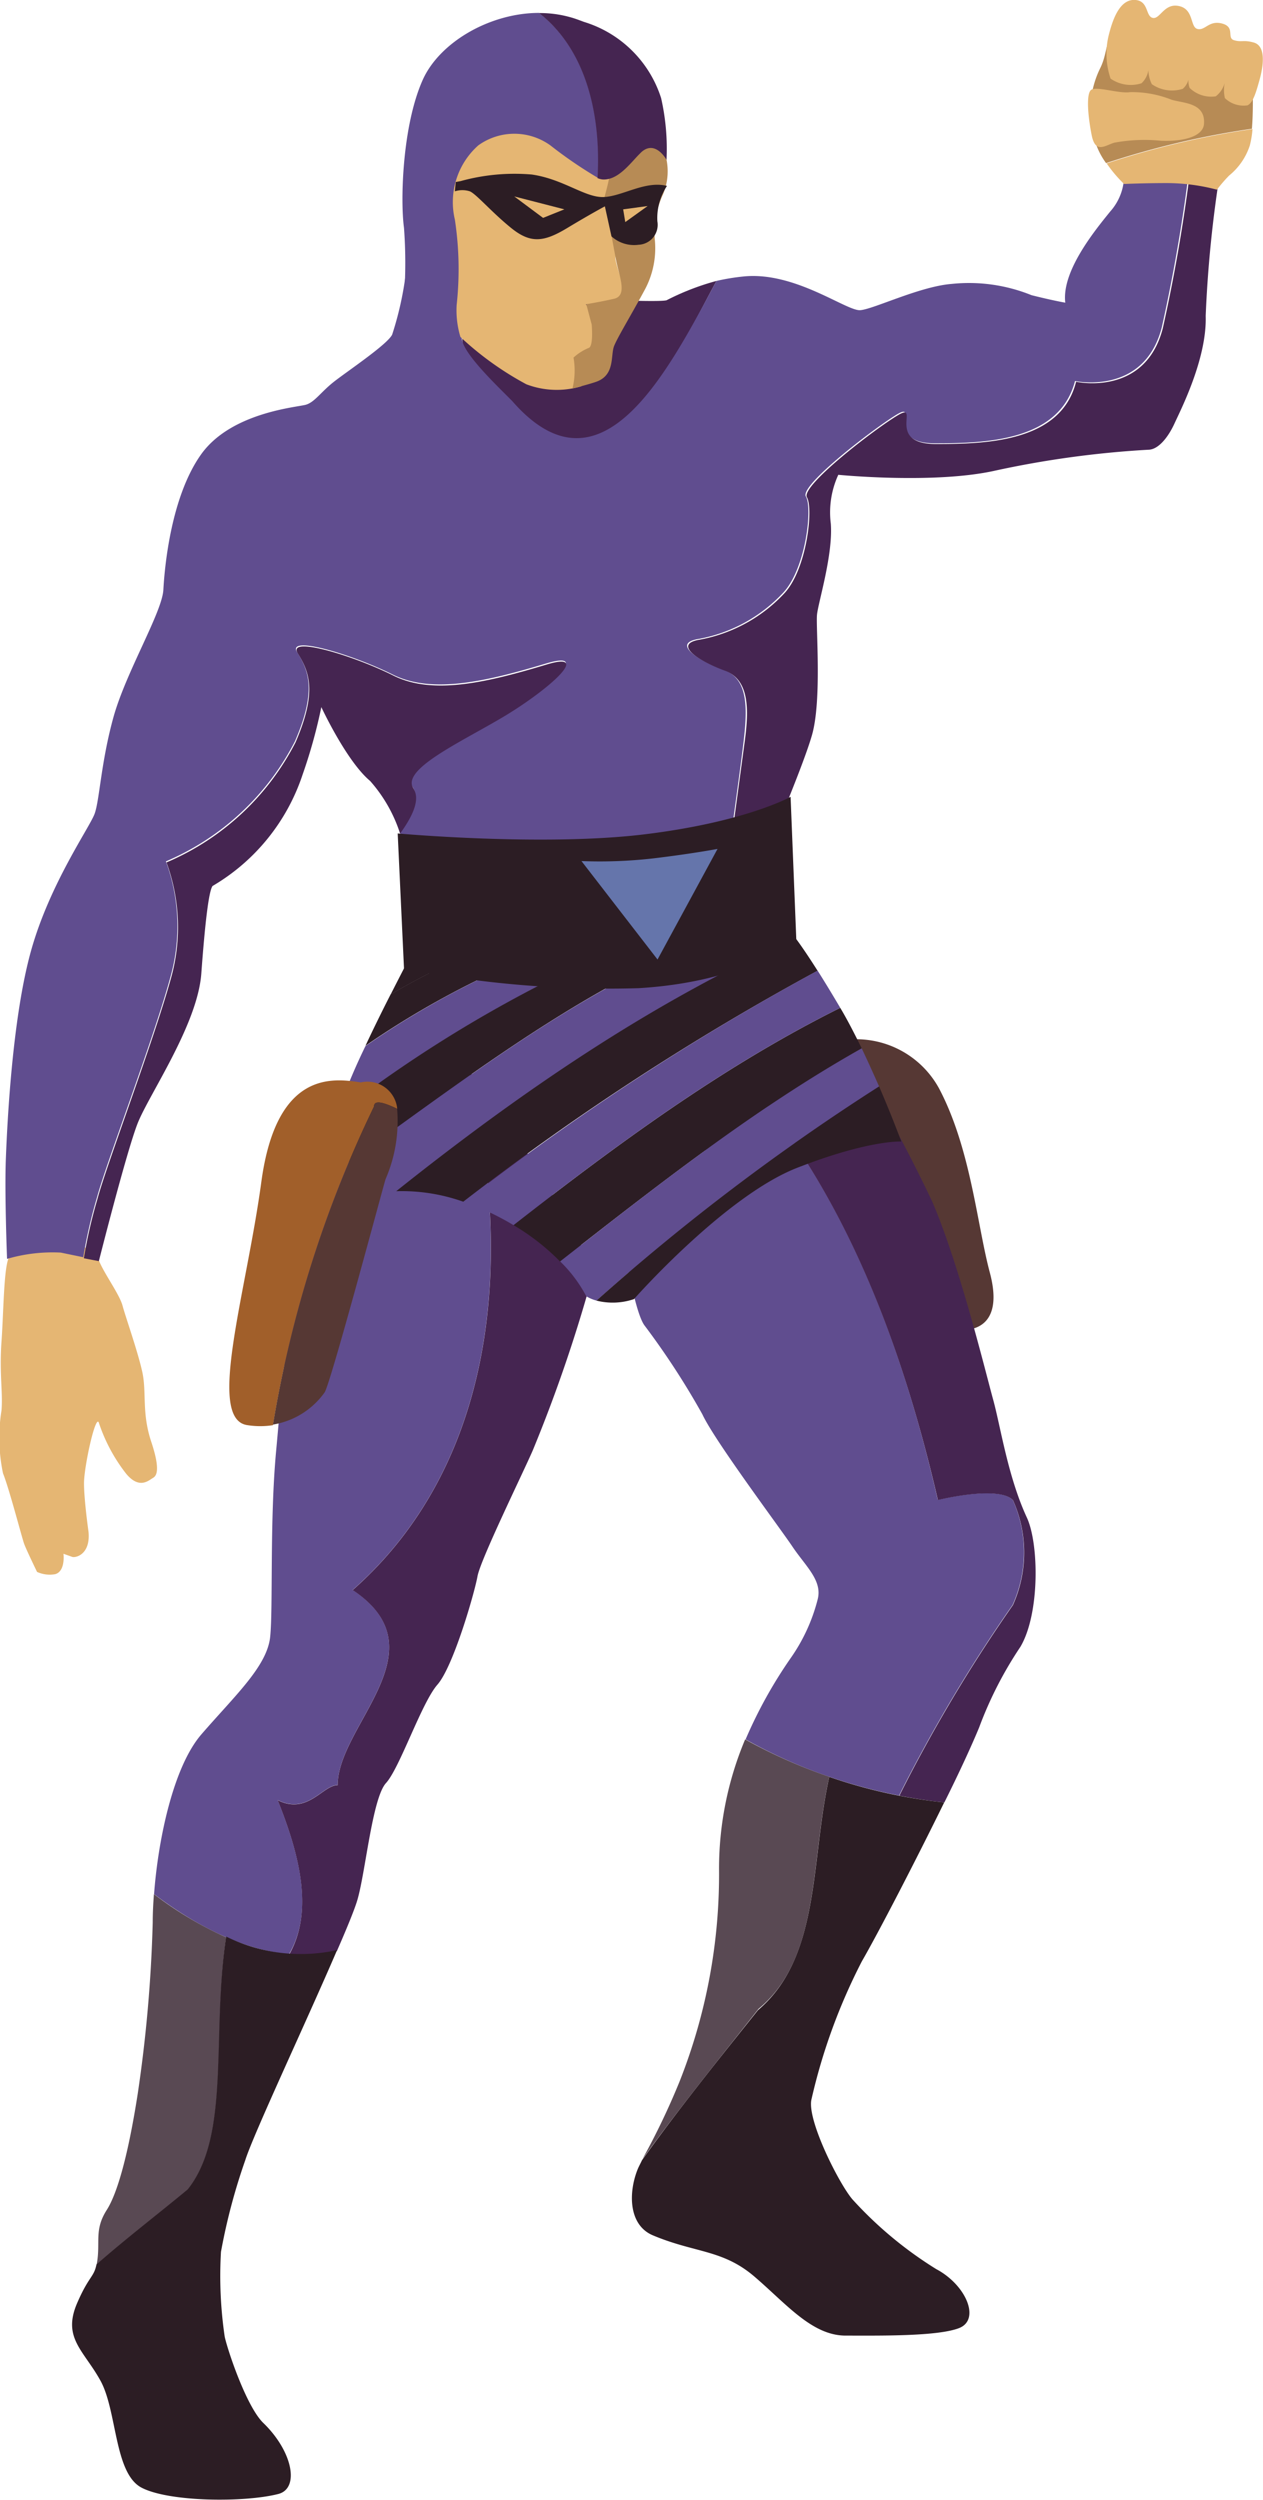 <svg id="art" xmlns="http://www.w3.org/2000/svg" viewBox="0 0 84.19 166.61"><defs><style>.cls-1{fill:#563834;}.cls-2{fill:#e5b673;}.cls-3{fill:#604d8f;}.cls-4{fill:#452551;}.cls-5{fill:#594953;}.cls-6{fill:#2c1d24;}.cls-7{fill:#c2776d;}.cls-8{fill:#6575ab;}.cls-9{fill:#b78b55;}.cls-10{fill:#a15f2a;}</style></defs><title>GWR-Superheroes-THE-PHANTOM</title><path class="cls-1" d="M315.1,163.8a6.29,6.29,0,0,1,6.56,3.18c2.12,4,2.54,9.1,3.39,12.28s-.64,4-2.33,3.81-5.72-4.45-5.72-4.45-1.7-7.2-1.91-8S315.1,163.8,315.1,163.8Z" transform="translate(-259.07 -94.46)"/><path class="cls-2" d="M265.67,178.47c.33.84,1.37,2.25,1.57,3s1,3,1.31,4.39-.05,2.73.61,4.7c.73,2.2.2,2.32.05,2.42-.33.22-.91.66-1.72-.3a11.2,11.2,0,0,1-1.82-3.38c-.2-.76-1,2.88-1,4s.3,3.23.3,3.23c.15,1.56-.91,1.77-1.11,1.67l-.56-.2s.15,1.16-.55,1.36a2.06,2.06,0,0,1-1.21-.15s-.71-1.46-.86-1.87-1-3.69-1.41-4.7a11.55,11.55,0,0,1-.1-4.19c.1-1.21-.15-2.47,0-4.59s.15-5.2.55-5.7S264.85,176.42,265.67,178.47Z" transform="translate(-259.07 -94.46)"/><path class="cls-3" d="M277.58,214.41c2,1,3-1,4-1,0-4,7-9,1-13,9.41-8.3,10.84-21.81,7.72-34.59a1.84,1.84,0,0,0-.5-.36c-1.87-.76-4.65.56-7.88,5.1s-4,15.85-4.44,20.55-.2,10.45-.4,12.42-2.37,3.94-4.59,6.51c-1.87,2.17-2.88,7-3.15,10.64,2.79,2.1,5.94,3.74,9,4C280,221.82,279.06,218.12,277.58,214.41Z" transform="translate(-259.07 -94.46)"/><path class="cls-4" d="M290.3,165.83c3.13,12.78,1.69,26.29-7.72,34.59,6,4-1,9-1,13-1,0-2,2-4,1,1.48,3.7,2.41,7.41.76,10.3a9,9,0,0,0,3.19-.25c.66-1.51,1.16-2.73,1.35-3.36.55-1.82,1-6.82,1.92-7.83s2.37-5.35,3.43-6.56,2.47-6.11,2.67-7.22,3-6.82,3.68-8.38A99.31,99.31,0,0,0,298.69,179S292.67,168,290.3,165.83Z" transform="translate(-259.07 -94.46)"/><path class="cls-5" d="M274.15,223.56a24.28,24.28,0,0,1-4.82-2.88c-.05.67-.08,1.31-.08,1.88a94,94,0,0,1-1,11.43c-.71,4.56-1.46,6.79-2.06,7.73-.88,1.38-.39,2.16-.68,3.66,2.1-1.79,4.23-3.43,6.08-5C274.47,236.8,273.2,230,274.15,223.56Z" transform="translate(-259.07 -94.46)"/><path class="cls-6" d="M274.05,250.18a27.74,27.74,0,0,1-.25-5.66,40,40,0,0,1,1.62-6.11c.55-1.75,4.09-9.27,6.12-14a11.22,11.22,0,0,1-7.39-.9c-1,6.49.32,13.24-2.57,16.85-1.85,1.54-4,3.18-6.08,5v0c-.17.86-.51.77-1.29,2.58-1,2.32.45,3.15,1.56,5.17s.91,6.16,2.73,7.12,6.85,1,9.1.43c1.46-.35,1-2.84-1-4.76C275.48,254.78,274.25,251.09,274.05,250.18Z" transform="translate(-259.07 -94.46)"/><path class="cls-3" d="M326.58,194.41c-1-1-5,0-5,0-2.3-10-5.8-19.38-11.83-26.83-3.19,3.07-9.23,8.94-9.23,8.94s.75,5.19,1.5,6.25a51.66,51.66,0,0,1,3.87,5.94c.81,1.75,5.12,7.5,6,8.81s2,2.25,1.69,3.5a11.89,11.89,0,0,1-1.81,3.94,30.65,30.65,0,0,0-3,5.41A34.5,34.5,0,0,0,319,214.11a102,102,0,0,1,7.57-12.7A8.54,8.54,0,0,0,326.58,194.41Z" transform="translate(-259.07 -94.46)"/><path class="cls-4" d="M327.52,195.59c-1.27-2.74-1.75-6.06-2.25-7.87s-2.25-9-4.06-13.19a104.19,104.19,0,0,0-6.81-12.19c-.69-.94-2.75,3.44-2.75,3.44l-1.89,1.81c6,7.45,9.52,16.84,11.83,26.83,0,0,4-1,5,0a8.54,8.54,0,0,1,0,7,102,102,0,0,0-7.57,12.7c1,.19,2,.35,3,.45,1-2,1.83-3.81,2.32-5a25.63,25.63,0,0,1,2.75-5.37C328.39,202,328.33,197.34,327.52,195.59Z" transform="translate(-259.07 -94.46)"/><path class="cls-5" d="M314.35,212.86a34.86,34.86,0,0,1-5.61-2.49A22.22,22.22,0,0,0,307,219a37.47,37.47,0,0,1-2.64,14.19,48.06,48.06,0,0,1-2.46,5.14c2.5-3.44,5.17-6.75,7.73-10C313.78,224.91,313.08,218.47,314.35,212.86Z" transform="translate(-259.07 -94.46)"/><path class="cls-6" d="M321.48,245.67a26.06,26.06,0,0,1-5.58-4.64c-.87-1-3-5.19-2.75-6.62a38.84,38.84,0,0,1,3.37-9.25c1.08-1.87,3.54-6.61,5.49-10.59a34.25,34.25,0,0,1-7.66-1.7c-1.26,5.61-.56,12-4.76,15.55-2.56,3.2-5.23,6.51-7.73,10-.09.2-.21.41-.29.61-.62,1.56-.6,3.69,1,4.38,2.81,1.19,4.66.94,6.78,2.75s3.84,3.94,6.09,3.94,6.12.06,7.56-.5S323.48,246.73,321.48,245.67Z" transform="translate(-259.07 -94.46)"/><path class="cls-4" d="M289.94,116.73c-.45,1.52,2.28,3.89,3.54,5.16,5.95,6.8,10.11-2.75,13.35-8.71a16.85,16.85,0,0,0-3.33,1.29c-.67.17-7.08-.17-7.08-.17s-1.58-5.25-1.83-5.08-1.68.1-3.43.28C291.58,112.15,290.88,114.34,289.94,116.73Z" transform="translate(-259.07 -94.46)"/><path class="cls-7" d="M291.15,109.49c-2.26.23-4.81.72-4.91,1.89,0,.15,0,.31,0,.47,1.59,1.74,3.09,3.55,4.55,5.29A14.45,14.45,0,0,0,291.15,109.49Z" transform="translate(-259.07 -94.46)"/><path class="cls-3" d="M337.83,104.22c-1.67,0-3.83,1.75-3.83,1.75a3.65,3.65,0,0,1-.92,2.58c-1.08,1.33-3.25,4-3,6.08,0,0-.82-.14-2.25-.5a11.11,11.11,0,0,0-5.33-.75c-2.12.17-5.17,1.67-6.08,1.75s-4.33-2.58-7.75-2.25a14.42,14.42,0,0,0-1.84.3c-3.24,6-7.67,14.83-13.62,8-1.26-1.26-3.41-3.32-3.36-4.26.11-2.33-2.06-3.36-3.64-5.1a21.89,21.89,0,0,1-1,4.94c-.33.67-3.08,2.5-3.92,3.17s-1.25,1.33-1.83,1.5-5,.5-7,3.33-2.42,7.5-2.5,9-2.5,5.5-3.33,8.5-.92,5.5-1.25,6.42-3,4.67-4.25,9.17-1.58,11.5-1.67,13.83.08,6.67.08,6.67a10.78,10.78,0,0,1,3.58-.42l1.5.31a32.91,32.91,0,0,1,.92-4c.59-2.22,3.71-10.37,4.89-14.67a12.54,12.54,0,0,0-.3-7.71,17.24,17.24,0,0,0,8.6-8c1.48-3.41.89-4.74.15-5.93s3.71.15,6.37,1.48,6.36.42,10.23-.74c3-.89.3,1.48-2.52,3.26s-7.26,3.7-6.37,5c.49.74-.11,1.89-.89,2.94a20.41,20.41,0,0,1,1.34,5c.08,1.75,13.67,4.83,15.17,4.42.9-.25,3.36-2.66,5.19-4.55l.24-3.49s.74-5.19,1-7.41.3-4.15-1.33-4.74-3.56-1.78-1.63-2.07a10.23,10.23,0,0,0,5.63-3.11c1.48-1.63,1.93-5.63,1.48-6.37s4.59-4.59,6.08-5.48-.89,1.93,2.52,1.93,8.3-.15,9.34-4.15c0,0,4.59,1,5.78-3.56a111.5,111.5,0,0,0,2-12A2.52,2.52,0,0,0,337.83,104.22Z" transform="translate(-259.07 -94.46)"/><path class="cls-4" d="M340.42,105.8a3.59,3.59,0,0,0-1.84-1.46,111.5,111.5,0,0,1-2,12c-1.19,4.59-5.78,3.56-5.78,3.56-1,4-5.93,4.15-9.34,4.15s-1-2.82-2.52-1.93-6.52,4.74-6.08,5.48,0,4.74-1.48,6.37a10.23,10.23,0,0,1-5.63,3.11c-1.93.3,0,1.48,1.63,2.07s1.63,2.52,1.33,4.74-1,7.41-1,7.41l-.24,3.49c1.21-1.26,2.15-2.28,2.15-2.28s2.92-6.75,3.58-9.08.25-7.17.33-8,1.08-4,.92-6.08a6,6,0,0,1,.5-3.25s6.26.62,10.33-.25a65.26,65.26,0,0,1,10.33-1.42c.67,0,1.33-.83,1.75-1.75s2.17-4.33,2.08-7.17A82,82,0,0,1,340.42,105.8Z" transform="translate(-259.07 -94.46)"/><path class="cls-4" d="M286.63,147c-.89-1.33,3.56-3.26,6.37-5s5.48-4.15,2.52-3.26c-3.86,1.16-7.56,2.08-10.23.74s-7.11-2.67-6.37-1.48,1.33,2.52-.15,5.93a17.24,17.24,0,0,1-8.6,8,12.54,12.54,0,0,1,.3,7.71c-1.19,4.3-4.3,12.45-4.89,14.67a32.91,32.91,0,0,0-.92,4l1,.19s1.83-7.25,2.58-9.17,4-6.58,4.25-10,.5-5.5.75-5.83a13.53,13.53,0,0,0,6-7.42,34.67,34.67,0,0,0,1.25-4.5s1.67,3.6,3.25,4.92a9.79,9.79,0,0,1,2,3.51C286.52,148.92,287.12,147.78,286.63,147Z" transform="translate(-259.07 -94.46)"/><path class="cls-6" d="M286.27,158.47s-.49.94-1.16,2.26a47.06,47.06,0,0,1,4.79-2.46Z" transform="translate(-259.07 -94.46)"/><path class="cls-6" d="M289.9,158.26a47.06,47.06,0,0,0-4.79,2.46c-.51,1-1.12,2.23-1.68,3.43A58.48,58.48,0,0,1,294.88,158Z" transform="translate(-259.07 -94.46)"/><path class="cls-3" d="M294.88,158a58.48,58.48,0,0,0-11.45,6.17,40.31,40.31,0,0,0-1.65,3.87l-.22.68a87.34,87.34,0,0,1,18.57-11Z" transform="translate(-259.07 -94.46)"/><path class="cls-6" d="M300.12,157.7a87.34,87.34,0,0,0-18.57,11c-.46,1.47-1,3.27-1.32,4.67,8.16-5.68,16-12.1,25.21-16Z" transform="translate(-259.07 -94.46)"/><path class="cls-3" d="M305.44,157.4c-9.23,3.88-17.05,10.3-25.21,16-.34,1.31-.58,2.27-.58,2.27a11.33,11.33,0,0,1,5.84-1.8c8.17-6.51,16.86-12.5,26.46-16.81Z" transform="translate(-259.07 -94.46)"/><path class="cls-6" d="M313.57,159.15c-.93-1.47-1.43-2.12-1.43-2.12h-.2c-9.6,4.31-18.29,10.3-26.46,16.81a12.2,12.2,0,0,1,4.47.7A173.91,173.91,0,0,1,313.57,159.15Z" transform="translate(-259.07 -94.46)"/><path class="cls-6" d="M316.51,164.32c-.42-.86-.86-1.72-1.3-2.48l-.13-.22c-7.84,3.9-14.91,9.12-21.78,14.48a15.11,15.11,0,0,1,3.1,2.42C302.88,173.46,309.4,168.33,316.51,164.32Z" transform="translate(-259.07 -94.46)"/><path class="cls-3" d="M316.51,164.32c-7.11,4-13.63,9.13-20.1,14.2a9.23,9.23,0,0,1,1.74,2.32,2.54,2.54,0,0,0,.69.29,148.42,148.42,0,0,1,18.83-14.27C317.31,166.05,316.92,165.18,316.51,164.32Z" transform="translate(-259.07 -94.46)"/><path class="cls-6" d="M298.83,181.13a4.41,4.41,0,0,0,2.5-.1s6.06-6.87,10.88-8.75,6.94-1.75,6.94-1.75-.6-1.63-1.48-3.67A148.42,148.42,0,0,0,298.83,181.13Z" transform="translate(-259.07 -94.46)"/><path class="cls-3" d="M293.3,176.1c6.87-5.36,13.93-10.58,21.78-14.48-.59-1-1.09-1.82-1.51-2.48A173.91,173.91,0,0,0,290,174.55l.31.1A19.16,19.16,0,0,1,293.3,176.1Z" transform="translate(-259.07 -94.46)"/><path class="cls-6" d="M285.58,150s9.69.88,16.44.06,9.75-2.5,9.75-2.5l.38,9.5s-3.19,2.81-10.5,3.25A69.82,69.82,0,0,1,286,159Z" transform="translate(-259.07 -94.46)"/><path class="cls-8" d="M297.83,151.84a31.36,31.36,0,0,0,4.88-.19c2.56-.31,4.19-.62,4.19-.62l-4,7.37Z" transform="translate(-259.07 -94.46)"/><path class="cls-2" d="M334,106.72s1.31-.06,2.88-.06a13.25,13.25,0,0,1,3.31.44,10,10,0,0,1,.81-.94,4.3,4.3,0,0,0,1.38-2,6.18,6.18,0,0,0,.18-1.1,57,57,0,0,0-9.72,2.29A8.82,8.82,0,0,0,334,106.72Z" transform="translate(-259.07 -94.46)"/><path class="cls-9" d="M342.58,100.4a2.57,2.57,0,0,0-1.06-1.69c-.44-.19-1.31-1.25-2.12-1.56a15.12,15.12,0,0,0-4.94-.75c-1.94.06-1.37,1.25-2.06,2.62a6.34,6.34,0,0,0-.5,4.12,4.88,4.88,0,0,0,.9,2.19,57,57,0,0,1,9.72-2.29C342.61,102,342.58,100.76,342.58,100.4Z" transform="translate(-259.07 -94.46)"/><path class="cls-2" d="M339.33,102.65c0,.91-1.37,1.25-2.87,1.19a11,11,0,0,0-3.12.13c-.62.19-1.25.75-1.5-.5s-.37-2.69-.06-3,1.87.25,2.62.13a7.13,7.13,0,0,1,2.75.5C337.89,101.34,339.39,101.28,339.33,102.65Z" transform="translate(-259.07 -94.46)"/><path class="cls-2" d="M342.63,97.29c-.69-.19-.79,0-1.3-.15s.1-.87-.79-1.11-1.13.49-1.65.36-.2-1.42-1.37-1.55c-.88-.09-1.15.93-1.62.81s-.26-1.1-1.12-1.19c-1.09-.11-1.56,1.37-1.81,2.37a5.16,5.16,0,0,0,.13,2.87,2.36,2.36,0,0,0,2.06.31,1.49,1.49,0,0,0,.46-.88,2.21,2.21,0,0,0,.23.94,2.36,2.36,0,0,0,2.06.31,1.2,1.2,0,0,0,.38-.61,1.34,1.34,0,0,0,.08.55,2.07,2.07,0,0,0,1.74.56,1.67,1.67,0,0,0,.61-.95,2.38,2.38,0,0,0,0,1.07,1.8,1.8,0,0,0,1.51.48c.37-.18.57-.87.8-1.7S343.51,97.52,342.63,97.29Z" transform="translate(-259.07 -94.46)"/><path class="cls-2" d="M298.26,118.51s.43-.85.78-.93-.21-1.92-.21-1.92l-.71-.93a7.49,7.49,0,0,0,2.13-.07c.92-.21.07-1.78-.14-2.85s1.33-5.08,1.33-5.08a18.19,18.19,0,0,0-1.33-2.11c0,.11.2-1.93.39-3.91l-5.66-.69s-4.06,1.62-4.75,2.06-1.81,4.81-1.75,5.12.13,6.06.13,6.06.31,2.63,1.19,3.56a20.8,20.8,0,0,0,4.5,3.25,5.7,5.7,0,0,0,3.66.13A2.36,2.36,0,0,1,298.26,118.51Z" transform="translate(-259.07 -94.46)"/><path class="cls-9" d="M300,117.53c.25-.62,1.1-2,2-3.67a5.84,5.84,0,0,0,.71-3.52,6.18,6.18,0,0,1,.56-2.94,3.94,3.94,0,0,0,.13-2.69,20.88,20.88,0,0,0-.87-3.75l-3-.36c.92,1.69.36,4.62.15,5.64,0,.21-.31,1.34-.31,1.34s.56,3.16.77,4.23.78,2.35-.14,2.56-1.85.36-1.85.36l.36,1.35s.14,1.49-.21,1.57a3.41,3.41,0,0,0-1,.64,5,5,0,0,1-.07,2.06c.4-.1,1.38-.36,1.69-.49C300.06,119.38,299.77,118.15,300,117.53Z" transform="translate(-259.07 -94.46)"/><path class="cls-6" d="M289.77,106.53a13.49,13.49,0,0,1,4.75-.44c2.13.31,3.56,1.56,4.81,1.5s2.77-1.11,4.2-.74a3.86,3.86,0,0,0-.64,2.36,1.33,1.33,0,0,1-1.25,1.56,2.24,2.24,0,0,1-1.81-.56l-.44-2s-.94.5-2.5,1.44-2.44,1.06-3.75,0-2.31-2.25-2.75-2.44a1.63,1.63,0,0,0-1,0l.06-.62Z" transform="translate(-259.07 -94.46)"/><polygon class="cls-2" points="34.28 13.09 37.62 13.95 36.2 14.52 34.28 13.09"/><polygon class="cls-2" points="43.17 13.73 41.54 13.95 41.68 14.8 43.17 13.73"/><path class="cls-3" d="M295,95.32c-3.25,0-6.62,1.94-7.75,4.46-1.37,3.06-1.5,8.06-1.25,9.87a31.84,31.84,0,0,1-.12,5.94c-.12,2.06.44,2,.44,2l1.13.44s2.19,1,2.38,1.06a9.09,9.09,0,0,0,1.31,0,3.7,3.7,0,0,1-1.21-1.69,6.14,6.14,0,0,1-.42-2.62,21.93,21.93,0,0,0-.12-5.69,5.06,5.06,0,0,1,1.56-4.94,4.11,4.11,0,0,1,4.81,0,29.17,29.17,0,0,0,3.16,2.16C299.17,102,298.1,97.72,295,95.32Z" transform="translate(-259.07 -94.46)"/><path class="cls-4" d="M303.14,101A7.78,7.78,0,0,0,298,95.92c-.3-.11-.6-.23-.94-.32a7.45,7.45,0,0,0-2.06-.27c3.07,2.39,4.15,6.63,3.9,11a1.15,1.15,0,0,0,.34.09c1,.06,1.78-1,2.41-1.65l.16-.16c.94-.87,1.69.5,1.69.5A15.27,15.27,0,0,0,303.14,101Z" transform="translate(-259.07 -94.46)"/><path class="cls-10" d="M285.55,168.35a2,2,0,0,0-2.43-1.76c-1.84-.28-5.62-.83-6.63,6.63s-3.68,15.84-.92,16.21a5.46,5.46,0,0,0,1.7,0A77.6,77.6,0,0,1,284,168.2C284,167.73,284.65,167.92,285.55,168.35Z" transform="translate(-259.07 -94.46)"/><path class="cls-1" d="M284,168.2a77.6,77.6,0,0,0-6.73,21.19,5.26,5.26,0,0,0,3.45-2.16c.46-.83,3.93-13.84,4.05-14.19a9.7,9.7,0,0,0,.77-4.69C284.65,167.92,284,167.73,284,168.2Z" transform="translate(-259.07 -94.46)"/></svg>